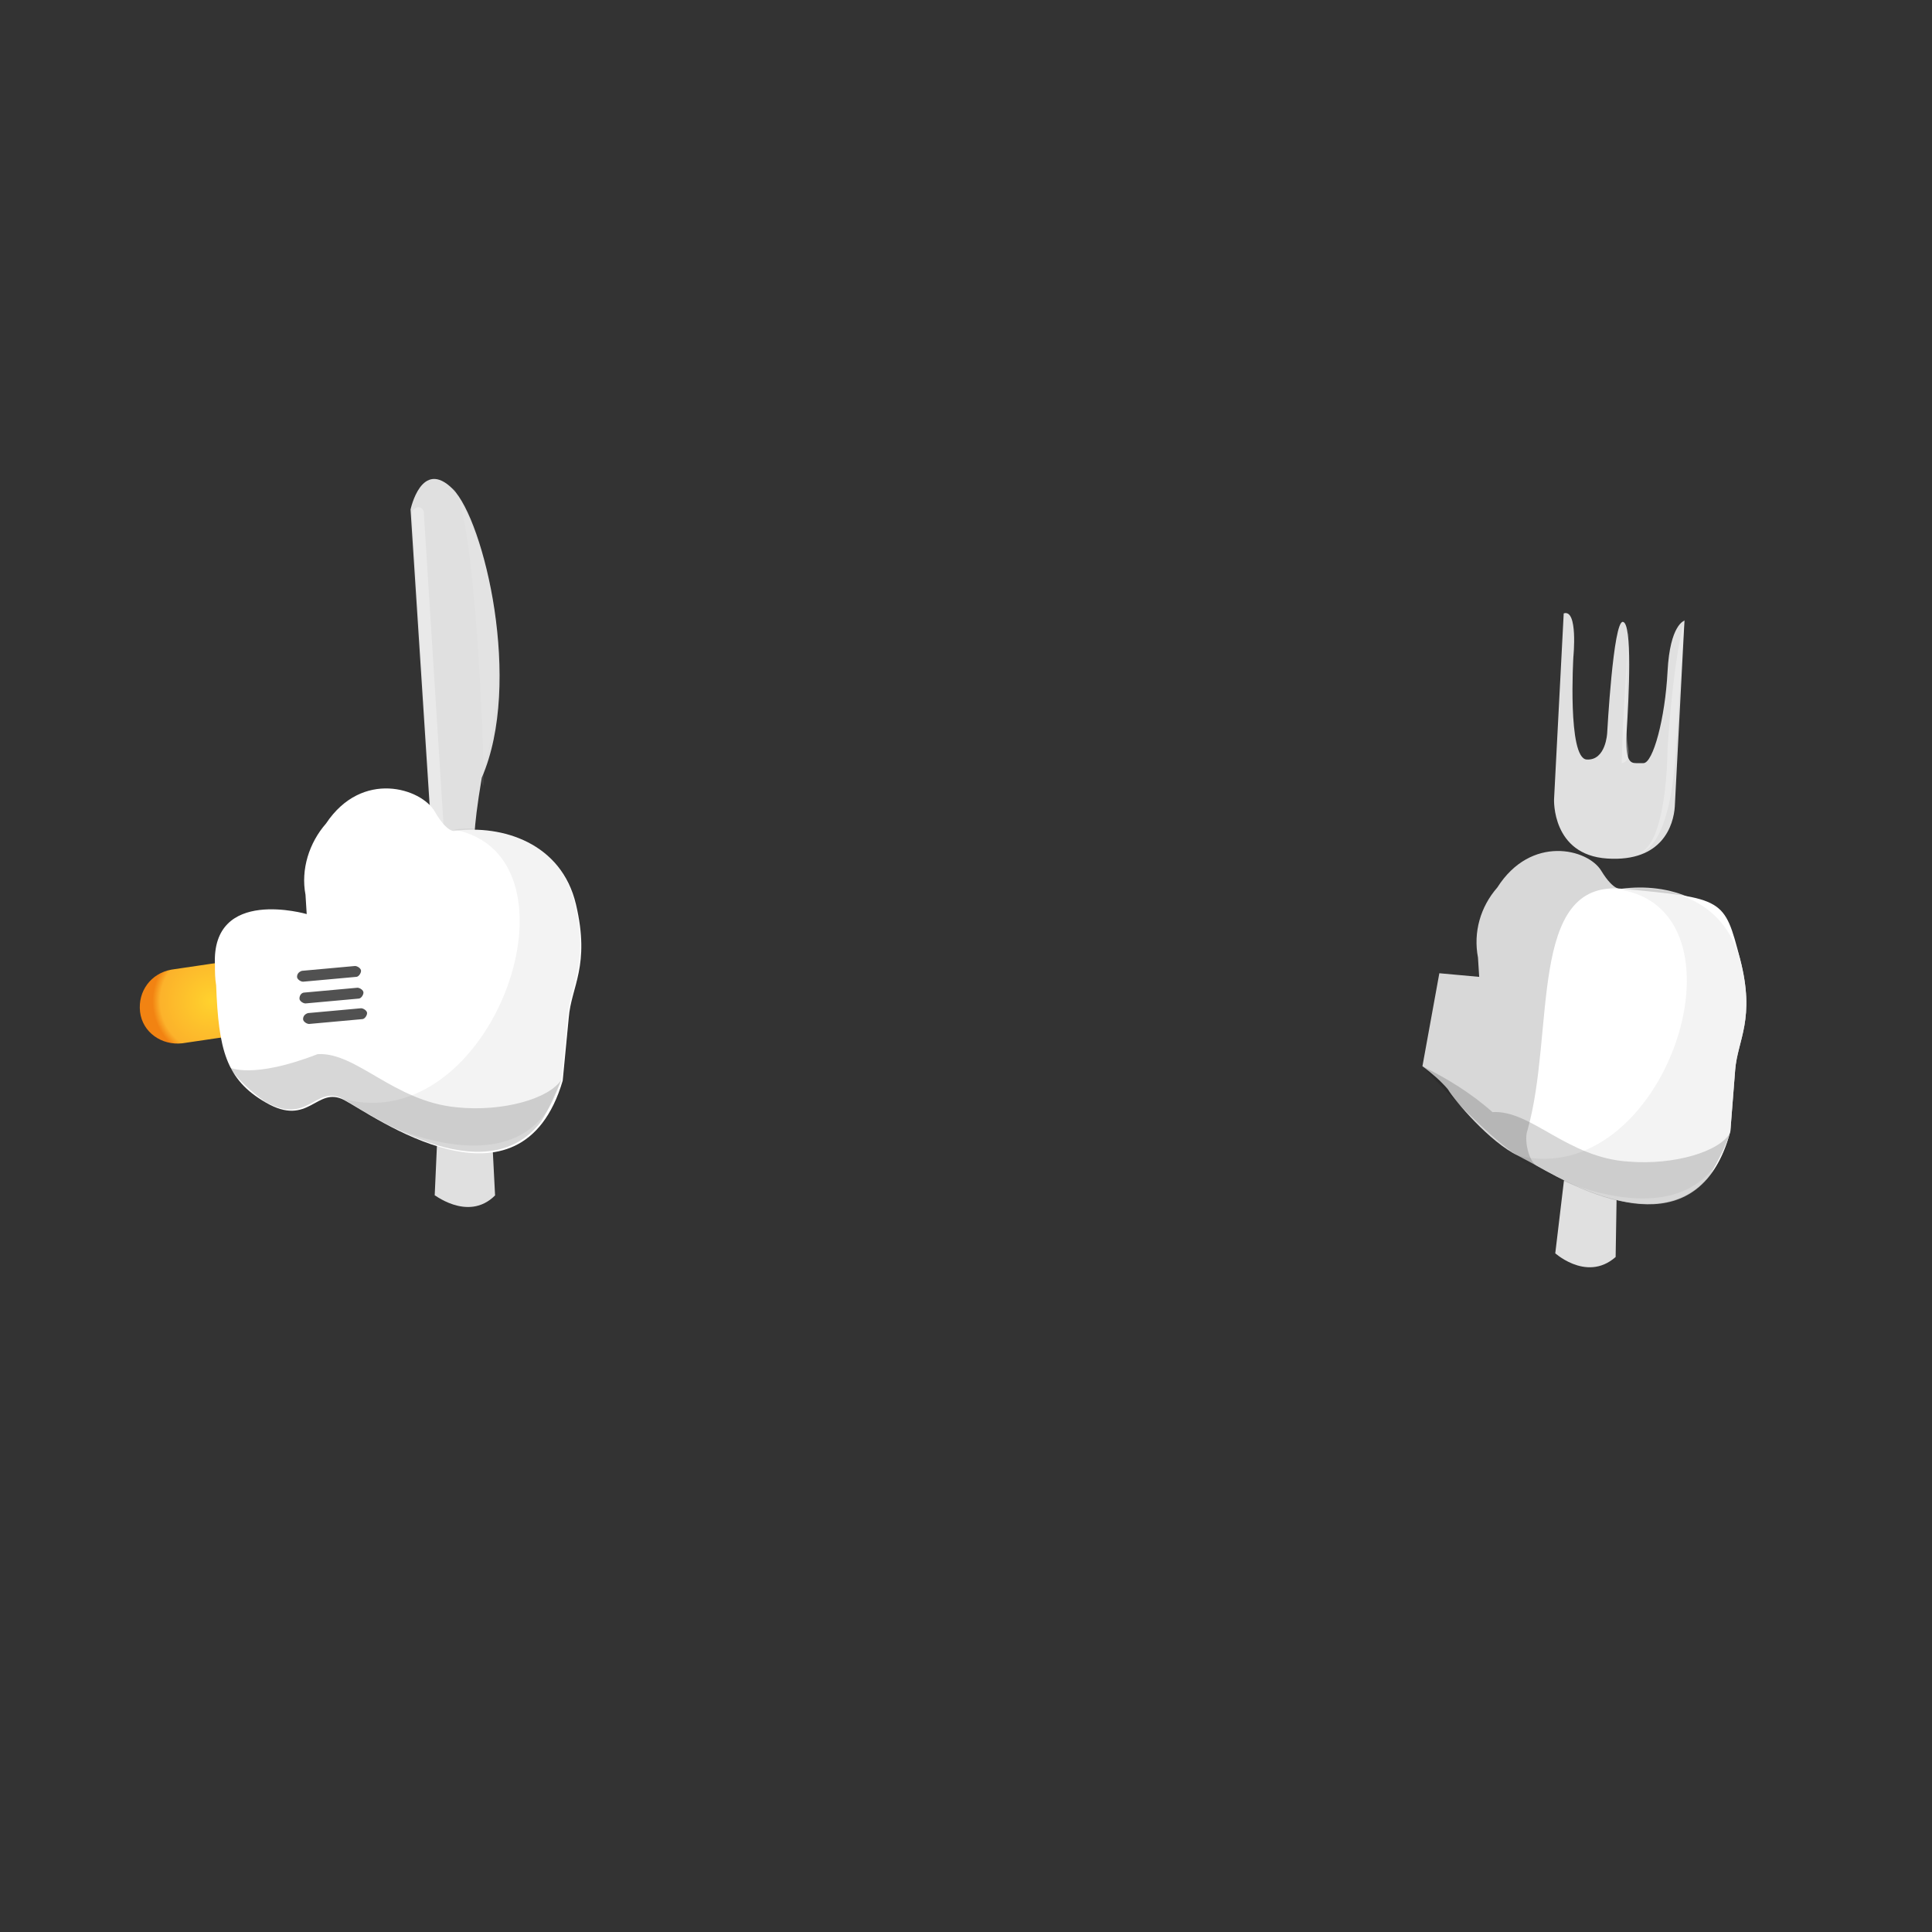 <?xml version="1.0" encoding="utf-8"?>
<!-- Generator: Adobe Illustrator 22.0.1, SVG Export Plug-In . SVG Version: 6.00 Build 0)  -->
<svg version="1.1" id="Layer_1" xmlns="http://www.w3.org/2000/svg" xmlns:xlink="http://www.w3.org/1999/xlink" x="0px" y="0px"
	 viewBox="0 0 160 160" style="enable-background:new 0 0 160 160;" xml:space="preserve">
<rect x="0" y="0" width="160" height="160" fill="#333333" stroke="none"/>
<style type="text/css">
	.st0{fill:#E0E0E0;}
	.st1{opacity:0.1;fill:#FFFFFF;enable-background:new    ;}
	.st2{opacity:0.3;fill:#FFFFFF;enable-background:new    ;}
	.st3{fill:url(#SVGID_1_);}
	.st4{fill:#FFFFFF;}
	.st5{opacity:5.000000e-02;}
	.st6{opacity:0.16;}
	.st7{fill:#515151;}
	.st8{fill:#D8D8D8;}
</style>
<title>Artboard 42 copy 203</title>
<path class="st0" d="M36.3,92.3L36,99c-0.3-0.3,2.7,2.3,5,0l-0.4-7.8L36.3,92.3z"/>
<path class="st0" d="M129.6,97.1l-0.8,6.7c-0.3-0.3,2.5,2.5,5,0.3l0.1-6.1C132.4,98.3,130.9,97.9,129.6,97.1z"/>
<path class="st0" d="M34,42.2c0,0,0.9-4.3,3.5-1.7s5.8,16.1,2.4,23.9c-0.8,4.7-0.6,5.7-0.6,5.7c-1.1,0.5-2.4,0.5-3.5,0L34,42.2z"/>
<path class="st1" d="M37.5,40.4c0,0,6.5,9.6,2.4,23.9C40.4,70,39.6,42.1,37.5,40.4z"/>
<path class="st2" d="M34.6,42L34.6,42c0.3,0,0.5,0.2,0.5,0.5l1.7,26.9c0,0.3-0.2,0.5-0.5,0.5l0,0c-0.3,0-0.5-0.2-0.5-0.5l-1.7-26.9
	C34.1,42.3,34.3,42.1,34.6,42z"/>
<path class="st0" d="M129.5,50.8l-0.8,15.4c0,0-0.2,4.6,4.4,4.9s5.5-2.8,5.6-4.3l0.8-15.4c0,0-1.2,0.3-1.4,4.2s-1.2,7.6-2,7.6
	c-0.2,0-0.4,0-0.6,0c-0.5,0-0.9-0.2-0.8-2.4c0.2-3.1,0.5-9.2-0.3-9.3s-1.3,9.2-1.3,9.2s-0.1,2.3-1.7,2.2s-1.1-8.5-1.1-8.5
	S130.7,50.4,129.5,50.8z"/>
<path class="st2" d="M139.5,51.3c0,0-0.9,3-1.4,10.7c0,0,0,8.4-2.6,8.7c0,0,2.8,0.4,3.3-8.8L139.5,51.3z"/>
<path class="st2" d="M134.4,60.2l0.5-8.5c0,0-0.4,8.5-0.1,10s-0.5,1.5-0.5,1.5L134.4,60.2z"/>
<polygon class="st0" points="130.9,77 128.5,84.8 130.5,85 132.7,77.7 "/>
<radialGradient id="SVGID_1_" cx="-186.313" cy="815.329" r="4.891" gradientTransform="matrix(0.99 -0.142 -0.142 -0.99 317.743 863.636)" gradientUnits="userSpaceOnUse">
	<stop  offset="0" style="stop-color:#FFD22D"/>
	<stop  offset="0.87" style="stop-color:#FCB22B"/>
	<stop  offset="1" style="stop-color:#F28312"/>
</radialGradient>
<path class="st3" d="M14.2,80.3l6.1-0.9c1.7-0.2,3.3,0.9,3.5,2.6l0,0c0.2,1.7-0.9,3.3-2.6,3.5l-6.1,0.9c-1.7,0.2-3.3-0.9-3.5-2.6
	l0,0C11.4,82.1,12.5,80.6,14.2,80.3z"/>
<path class="st4" d="M27,68.2c-1.4,1.6-2.1,3.8-1.7,5.9l0.1,1.6c0,0-7.9-2.3-7.6,4.2c0,0.6,0,1.1,0.1,1.7c0.2,5.3,0.8,7.8,4.1,9.7
	c3.6,2.1,4.2-1.4,6.5-0.2s14.6,10.2,18.1-1.6l0.5-5.2c0.2-2.6,1.8-4.3,0.6-9.4s-6.1-6.6-10-6.1c0,0-0.6,0.3-1.7-1.6S30,63.7,27,68.2
	z"/>
<g class="st5">
	<path d="M28.4,91c-2.5-0.9,14.7,10.2,18.1-1.6l0.5-5.2c0.2-2.6,1.8-4.3,0.6-9.4s-6.1-6.6-10-6.1C49,70.9,40.8,94.4,28.4,91z"/>
</g>
<g class="st6">
	<path d="M19,88.4c0.8,1.1,1.8,2,2.9,2.8c3.6,2.1,4.2-1.4,6.5-0.2c2,1.1,11.7,8,16.4,1.9c0.7-1.1,1.2-2.3,1.7-3.5
		c-1,1.6-4.9,2.7-8.7,2.3c-5.2-0.5-8.3-4.6-11.5-4.4C20.9,89.4,19,88.4,19,88.4z"/>
</g>
<path class="st7" d="M25,80.4l4.4-0.4c0.2,0,0.5,0.2,0.5,0.4v0c0,0.2-0.2,0.5-0.4,0.5l-4.4,0.4c-0.2,0-0.5-0.2-0.5-0.4l0,0
	C24.6,80.7,24.7,80.5,25,80.4z"/>
<path class="st7" d="M25.2,82.2l4.4-0.4c0.2,0,0.5,0.2,0.5,0.4v0c0,0.2-0.2,0.5-0.4,0.5l-4.4,0.4c-0.2,0-0.5-0.2-0.5-0.4v0
	C24.8,82.4,25,82.2,25.2,82.2z"/>
<path class="st7" d="M25.5,83.9l4.4-0.4c0.2,0,0.5,0.2,0.5,0.4l0,0c0,0.2-0.2,0.5-0.4,0.5l-4.4,0.4c-0.2,0-0.5-0.2-0.5-0.4v0
	C25.1,84.2,25.2,84,25.5,83.9z"/>
<path class="st8" d="M124,73.5c-1.4,1.6-2,3.7-1.6,5.8l0.1,1.6l-3.3-0.3l-1.4,7.7c0.8,0.6,1.5,1.2,2.1,1.9c0.6,1,3.5,4.4,5.8,5.5
	c0.4,0.2,1.3,0.7,2.4,1.3c4.4,2.4,12.7,6,15.2-3.3l0.4-5.1c0.2-2.5,1.7-4.2,0.4-9.2s-6-6.3-9.8-5.8c0,0-0.6,0.3-1.7-1.5
	S126.8,69.1,124,73.5z"/>
<path class="st4" d="M127.2,96.5c4,2.3,13.4,7.1,16.1-2.8l0.4-5.1c0.2-2.5,1.7-4.2,0.4-9.2s-1.3-5-9.8-5.8c-7.8-0.7-5.5,11.9-7.8,20
	C126.2,94.4,126.6,96.1,127.2,96.5z"/>
<g class="st5">
	<path d="M125.7,95.7c-2.4-0.8,14.4,9.6,17.6-1.9l0.4-5.1c0.2-2.5,1.7-4.2,0.4-9.2s-6-6.3-9.8-5.8C145.4,75.7,137.8,98.7,125.7,95.7
		z"/>
</g>
<g class="st6">
	<path d="M117.8,88.3c0,0,5.7,6.2,7.9,7.4c2,1,11.6,7.6,16,1.5c0.6-1.1,1.2-2.3,1.6-3.4c-0.9,1.6-4.7,2.7-8.4,2.4
		c-5.1-0.3-8.1-4.3-11.3-4.1C121.8,90.5,119.8,89.3,117.8,88.3z"/>
</g>
</svg>
